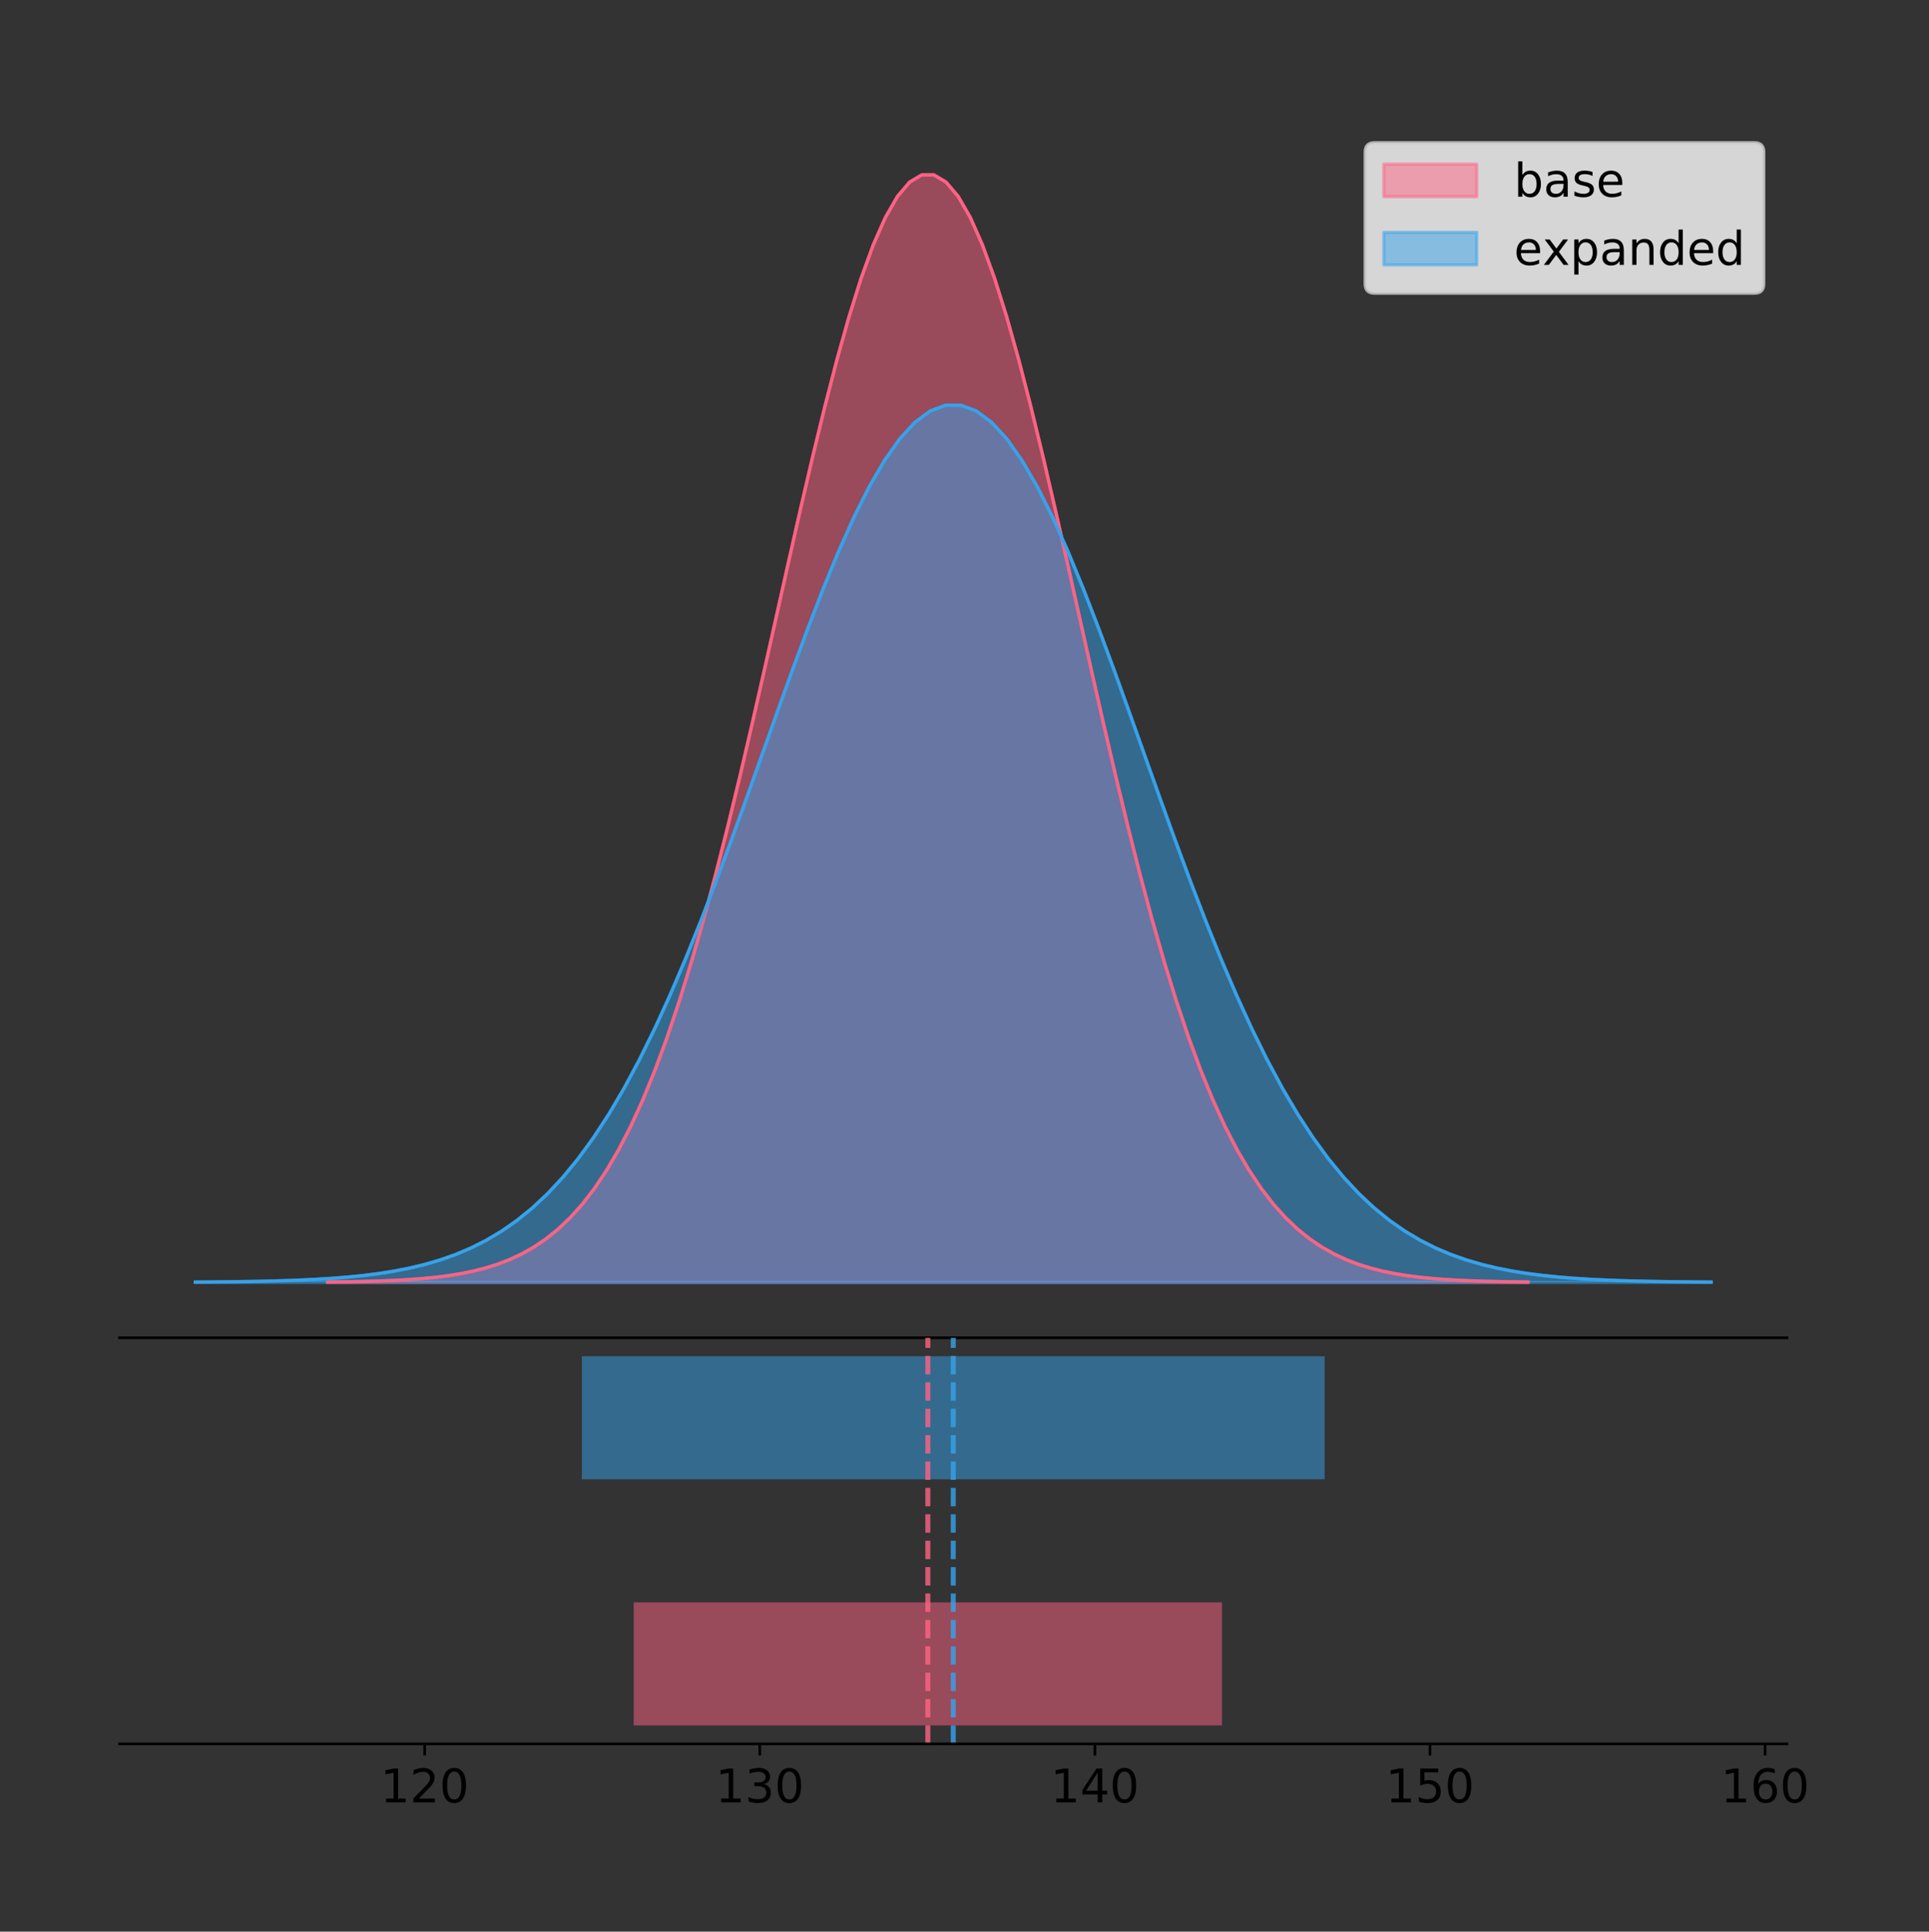 <?xml version="1.0" encoding="utf-8" standalone="no"?>
<!DOCTYPE svg PUBLIC "-//W3C//DTD SVG 1.1//EN"
  "http://www.w3.org/Graphics/SVG/1.1/DTD/svg11.dtd">
<!-- Created with matplotlib (https://matplotlib.org/) -->
<svg height="581.789pt" version="1.1" viewBox="0 0 580.973 581.789" width="580.973pt" xmlns="http://www.w3.org/2000/svg" xmlns:xlink="http://www.w3.org/1999/xlink">
 <rect x="0" y="0" width="580.973" height="581.789" fill="#333333" stroke="none"/>
 <defs>
  <style type="text/css">
*{stroke-linecap:butt;stroke-linejoin:round;}
  </style>
 </defs>
 <g id="figure_1">
  <g id="patch_1">
   <path d="M 0 581.789 
L 580.973 581.789 
L 580.973 0 
L 0 0 
z
" style="fill:none;"/>
  </g>
  <g id="axes_1">
   <g id="patch_2">
    <path d="M 36 402.93 
L 538.2 402.93 
L 538.2 36 
L 36 36 
z
" style="fill:none;"/>
   </g>
   <g id="PolyCollection_1">
    <defs>
     <path d="M 98.655 -195.538 
L 98.655 -195.65 
L 102.308 -195.692 
L 105.96 -195.749 
L 109.612 -195.825 
L 113.265 -195.925 
L 116.917 -196.058 
L 120.569 -196.23 
L 124.222 -196.455 
L 127.874 -196.744 
L 131.526 -197.115 
L 135.179 -197.585 
L 138.831 -198.179 
L 142.483 -198.923 
L 146.136 -199.848 
L 149.788 -200.99 
L 153.44 -202.39 
L 157.093 -204.093 
L 160.745 -206.151 
L 164.397 -208.617 
L 168.05 -211.552 
L 171.702 -215.017 
L 175.354 -219.078 
L 179.007 -223.801 
L 182.659 -229.25 
L 186.311 -235.488 
L 189.964 -242.572 
L 193.616 -250.552 
L 197.268 -259.468 
L 200.921 -269.344 
L 204.573 -280.192 
L 208.225 -292.002 
L 211.878 -304.744 
L 215.53 -318.365 
L 219.182 -332.786 
L 222.835 -347.901 
L 226.487 -363.58 
L 230.139 -379.667 
L 233.792 -395.98 
L 237.444 -412.318 
L 241.096 -428.462 
L 244.749 -444.18 
L 248.401 -459.23 
L 252.053 -473.372 
L 255.706 -486.366 
L 259.358 -497.987 
L 263.01 -508.025 
L 266.663 -516.294 
L 270.315 -522.64 
L 273.967 -526.94 
L 277.62 -529.111 
L 281.272 -529.111 
L 284.924 -526.94 
L 288.577 -522.64 
L 292.229 -516.294 
L 295.881 -508.025 
L 299.534 -497.987 
L 303.186 -486.366 
L 306.838 -473.372 
L 310.491 -459.23 
L 314.143 -444.18 
L 317.795 -428.462 
L 321.448 -412.318 
L 325.1 -395.98 
L 328.752 -379.667 
L 332.405 -363.58 
L 336.057 -347.901 
L 339.709 -332.786 
L 343.362 -318.365 
L 347.014 -304.744 
L 350.666 -292.002 
L 354.319 -280.192 
L 357.971 -269.344 
L 361.623 -259.468 
L 365.276 -250.552 
L 368.928 -242.572 
L 372.58 -235.488 
L 376.233 -229.25 
L 379.885 -223.801 
L 383.537 -219.078 
L 387.19 -215.017 
L 390.842 -211.552 
L 394.494 -208.617 
L 398.147 -206.151 
L 401.799 -204.093 
L 405.451 -202.39 
L 409.104 -200.99 
L 412.756 -199.848 
L 416.408 -198.923 
L 420.061 -198.179 
L 423.713 -197.585 
L 427.365 -197.115 
L 431.018 -196.744 
L 434.67 -196.455 
L 438.322 -196.23 
L 441.975 -196.058 
L 445.627 -195.925 
L 449.279 -195.825 
L 452.932 -195.749 
L 456.584 -195.692 
L 460.236 -195.65 
L 460.236 -195.538 
L 460.236 -195.538 
L 456.584 -195.538 
L 452.932 -195.538 
L 449.279 -195.538 
L 445.627 -195.538 
L 441.975 -195.538 
L 438.322 -195.538 
L 434.67 -195.538 
L 431.018 -195.538 
L 427.365 -195.538 
L 423.713 -195.538 
L 420.061 -195.538 
L 416.408 -195.538 
L 412.756 -195.538 
L 409.104 -195.538 
L 405.451 -195.538 
L 401.799 -195.538 
L 398.147 -195.538 
L 394.494 -195.538 
L 390.842 -195.538 
L 387.19 -195.538 
L 383.537 -195.538 
L 379.885 -195.538 
L 376.233 -195.538 
L 372.58 -195.538 
L 368.928 -195.538 
L 365.276 -195.538 
L 361.623 -195.538 
L 357.971 -195.538 
L 354.319 -195.538 
L 350.666 -195.538 
L 347.014 -195.538 
L 343.362 -195.538 
L 339.709 -195.538 
L 336.057 -195.538 
L 332.405 -195.538 
L 328.752 -195.538 
L 325.1 -195.538 
L 321.448 -195.538 
L 317.795 -195.538 
L 314.143 -195.538 
L 310.491 -195.538 
L 306.838 -195.538 
L 303.186 -195.538 
L 299.534 -195.538 
L 295.881 -195.538 
L 292.229 -195.538 
L 288.577 -195.538 
L 284.924 -195.538 
L 281.272 -195.538 
L 277.62 -195.538 
L 273.967 -195.538 
L 270.315 -195.538 
L 266.663 -195.538 
L 263.01 -195.538 
L 259.358 -195.538 
L 255.706 -195.538 
L 252.053 -195.538 
L 248.401 -195.538 
L 244.749 -195.538 
L 241.096 -195.538 
L 237.444 -195.538 
L 233.792 -195.538 
L 230.139 -195.538 
L 226.487 -195.538 
L 222.835 -195.538 
L 219.182 -195.538 
L 215.53 -195.538 
L 211.878 -195.538 
L 208.225 -195.538 
L 204.573 -195.538 
L 200.921 -195.538 
L 197.268 -195.538 
L 193.616 -195.538 
L 189.964 -195.538 
L 186.311 -195.538 
L 182.659 -195.538 
L 179.007 -195.538 
L 175.354 -195.538 
L 171.702 -195.538 
L 168.05 -195.538 
L 164.397 -195.538 
L 160.745 -195.538 
L 157.093 -195.538 
L 153.44 -195.538 
L 149.788 -195.538 
L 146.136 -195.538 
L 142.483 -195.538 
L 138.831 -195.538 
L 135.179 -195.538 
L 131.526 -195.538 
L 127.874 -195.538 
L 124.222 -195.538 
L 120.569 -195.538 
L 116.917 -195.538 
L 113.265 -195.538 
L 109.612 -195.538 
L 105.96 -195.538 
L 102.308 -195.538 
L 98.655 -195.538 
z
" id="ma964a20f05" style="stroke:#ff6384;stroke-opacity:0.5;"/>
    </defs>
    <g clip-path="url(#p8cae50a552)">
     <use style="fill:#ff6384;fill-opacity:0.5;stroke:#ff6384;stroke-opacity:0.5;" x="0" xlink:href="#ma964a20f05" y="581.789"/>
    </g>
   </g>
   <g id="PolyCollection_2">
    <defs>
     <path d="M 58.827 -195.538 
L 58.827 -195.627 
L 63.439 -195.66 
L 68.05 -195.705 
L 72.662 -195.765 
L 77.274 -195.845 
L 81.885 -195.949 
L 86.497 -196.086 
L 91.108 -196.264 
L 95.72 -196.493 
L 100.331 -196.787 
L 104.943 -197.159 
L 109.555 -197.63 
L 114.166 -198.219 
L 118.778 -198.951 
L 123.389 -199.856 
L 128.001 -200.965 
L 132.612 -202.314 
L 137.224 -203.943 
L 141.836 -205.896 
L 146.447 -208.221 
L 151.059 -210.965 
L 155.67 -214.182 
L 160.282 -217.922 
L 164.893 -222.238 
L 169.505 -227.178 
L 174.117 -232.789 
L 178.728 -239.109 
L 183.34 -246.17 
L 187.951 -253.992 
L 192.563 -262.583 
L 197.174 -271.937 
L 201.786 -282.029 
L 206.398 -292.816 
L 211.009 -304.237 
L 215.621 -316.209 
L 220.232 -328.626 
L 224.844 -341.367 
L 229.455 -354.287 
L 234.067 -367.227 
L 238.679 -380.013 
L 243.29 -392.461 
L 247.902 -404.38 
L 252.513 -415.58 
L 257.125 -425.872 
L 261.736 -435.075 
L 266.348 -443.025 
L 270.96 -449.575 
L 275.571 -454.6 
L 280.183 -458.006 
L 284.794 -459.725 
L 289.406 -459.725 
L 294.017 -458.006 
L 298.629 -454.6 
L 303.24 -449.575 
L 307.852 -443.025 
L 312.464 -435.075 
L 317.075 -425.872 
L 321.687 -415.58 
L 326.298 -404.38 
L 330.91 -392.461 
L 335.521 -380.013 
L 340.133 -367.227 
L 344.745 -354.287 
L 349.356 -341.367 
L 353.968 -328.626 
L 358.579 -316.209 
L 363.191 -304.237 
L 367.802 -292.816 
L 372.414 -282.029 
L 377.026 -271.937 
L 381.637 -262.583 
L 386.249 -253.992 
L 390.86 -246.17 
L 395.472 -239.109 
L 400.083 -232.789 
L 404.695 -227.178 
L 409.307 -222.238 
L 413.918 -217.922 
L 418.53 -214.182 
L 423.141 -210.965 
L 427.753 -208.221 
L 432.364 -205.896 
L 436.976 -203.943 
L 441.588 -202.314 
L 446.199 -200.965 
L 450.811 -199.856 
L 455.422 -198.951 
L 460.034 -198.219 
L 464.645 -197.63 
L 469.257 -197.159 
L 473.869 -196.787 
L 478.48 -196.493 
L 483.092 -196.264 
L 487.703 -196.086 
L 492.315 -195.949 
L 496.926 -195.845 
L 501.538 -195.765 
L 506.15 -195.705 
L 510.761 -195.66 
L 515.373 -195.627 
L 515.373 -195.538 
L 515.373 -195.538 
L 510.761 -195.538 
L 506.15 -195.538 
L 501.538 -195.538 
L 496.926 -195.538 
L 492.315 -195.538 
L 487.703 -195.538 
L 483.092 -195.538 
L 478.48 -195.538 
L 473.869 -195.538 
L 469.257 -195.538 
L 464.645 -195.538 
L 460.034 -195.538 
L 455.422 -195.538 
L 450.811 -195.538 
L 446.199 -195.538 
L 441.588 -195.538 
L 436.976 -195.538 
L 432.364 -195.538 
L 427.753 -195.538 
L 423.141 -195.538 
L 418.53 -195.538 
L 413.918 -195.538 
L 409.307 -195.538 
L 404.695 -195.538 
L 400.083 -195.538 
L 395.472 -195.538 
L 390.86 -195.538 
L 386.249 -195.538 
L 381.637 -195.538 
L 377.026 -195.538 
L 372.414 -195.538 
L 367.802 -195.538 
L 363.191 -195.538 
L 358.579 -195.538 
L 353.968 -195.538 
L 349.356 -195.538 
L 344.745 -195.538 
L 340.133 -195.538 
L 335.521 -195.538 
L 330.91 -195.538 
L 326.298 -195.538 
L 321.687 -195.538 
L 317.075 -195.538 
L 312.464 -195.538 
L 307.852 -195.538 
L 303.24 -195.538 
L 298.629 -195.538 
L 294.017 -195.538 
L 289.406 -195.538 
L 284.794 -195.538 
L 280.183 -195.538 
L 275.571 -195.538 
L 270.96 -195.538 
L 266.348 -195.538 
L 261.736 -195.538 
L 257.125 -195.538 
L 252.513 -195.538 
L 247.902 -195.538 
L 243.29 -195.538 
L 238.679 -195.538 
L 234.067 -195.538 
L 229.455 -195.538 
L 224.844 -195.538 
L 220.232 -195.538 
L 215.621 -195.538 
L 211.009 -195.538 
L 206.398 -195.538 
L 201.786 -195.538 
L 197.174 -195.538 
L 192.563 -195.538 
L 187.951 -195.538 
L 183.34 -195.538 
L 178.728 -195.538 
L 174.117 -195.538 
L 169.505 -195.538 
L 164.893 -195.538 
L 160.282 -195.538 
L 155.67 -195.538 
L 151.059 -195.538 
L 146.447 -195.538 
L 141.836 -195.538 
L 137.224 -195.538 
L 132.612 -195.538 
L 128.001 -195.538 
L 123.389 -195.538 
L 118.778 -195.538 
L 114.166 -195.538 
L 109.555 -195.538 
L 104.943 -195.538 
L 100.331 -195.538 
L 95.72 -195.538 
L 91.108 -195.538 
L 86.497 -195.538 
L 81.885 -195.538 
L 77.274 -195.538 
L 72.662 -195.538 
L 68.05 -195.538 
L 63.439 -195.538 
L 58.827 -195.538 
z
" id="m7639c1d9b0" style="stroke:#36a2eb;stroke-opacity:0.5;"/>
    </defs>
    <g clip-path="url(#p8cae50a552)">
     <use style="fill:#36a2eb;fill-opacity:0.5;stroke:#36a2eb;stroke-opacity:0.5;" x="0" xlink:href="#m7639c1d9b0" y="581.789"/>
    </g>
   </g>
   <g id="line2d_1">
    <path clip-path="url(#p8cae50a552)" d="M 98.655 386.139 
L 102.308 386.097 
L 105.96 386.04 
L 109.612 385.965 
L 113.265 385.864 
L 116.917 385.732 
L 120.569 385.559 
L 124.222 385.334 
L 127.874 385.045 
L 131.526 384.675 
L 135.179 384.204 
L 138.831 383.61 
L 142.483 382.867 
L 146.136 381.941 
L 149.788 380.799 
L 153.44 379.399 
L 157.093 377.696 
L 160.745 375.639 
L 164.397 373.172 
L 168.05 370.238 
L 171.702 366.772 
L 175.354 362.711 
L 179.007 357.989 
L 182.659 352.539 
L 186.311 346.301 
L 189.964 339.217 
L 193.616 331.237 
L 197.268 322.322 
L 200.921 312.445 
L 204.573 301.597 
L 208.225 289.787 
L 211.878 277.045 
L 215.53 263.424 
L 219.182 249.004 
L 222.835 233.888 
L 226.487 218.209 
L 230.139 202.123 
L 233.792 185.809 
L 237.444 169.471 
L 241.096 153.327 
L 244.749 137.61 
L 248.401 122.559 
L 252.053 108.418 
L 255.706 95.423 
L 259.358 83.803 
L 263.01 73.765 
L 266.663 65.495 
L 270.315 59.15 
L 273.967 54.85 
L 277.62 52.679 
L 281.272 52.679 
L 284.924 54.85 
L 288.577 59.15 
L 292.229 65.495 
L 295.881 73.765 
L 299.534 83.803 
L 303.186 95.423 
L 306.838 108.418 
L 310.491 122.559 
L 314.143 137.61 
L 317.795 153.327 
L 321.448 169.471 
L 325.1 185.809 
L 328.752 202.123 
L 332.405 218.209 
L 336.057 233.888 
L 339.709 249.004 
L 343.362 263.424 
L 347.014 277.045 
L 350.666 289.787 
L 354.319 301.597 
L 357.971 312.445 
L 361.623 322.322 
L 365.276 331.237 
L 368.928 339.217 
L 372.58 346.301 
L 376.233 352.539 
L 379.885 357.989 
L 383.537 362.711 
L 387.19 366.772 
L 390.842 370.238 
L 394.494 373.172 
L 398.147 375.639 
L 401.799 377.696 
L 405.451 379.399 
L 409.104 380.799 
L 412.756 381.941 
L 416.408 382.867 
L 420.061 383.61 
L 423.713 384.204 
L 427.365 384.675 
L 431.018 385.045 
L 434.67 385.334 
L 438.322 385.559 
L 441.975 385.732 
L 445.627 385.864 
L 449.279 385.965 
L 452.932 386.04 
L 456.584 386.097 
L 460.236 386.139 
" style="fill:none;stroke:#ff6384;stroke-linecap:square;"/>
   </g>
   <g id="line2d_2">
    <path clip-path="url(#p8cae50a552)" d="M 58.827 386.163 
L 63.439 386.129 
L 68.05 386.084 
L 72.662 386.024 
L 77.274 385.945 
L 81.885 385.84 
L 86.497 385.703 
L 91.108 385.525 
L 95.72 385.296 
L 100.331 385.003 
L 104.943 384.63 
L 109.555 384.16 
L 114.166 383.571 
L 118.778 382.838 
L 123.389 381.933 
L 128.001 380.825 
L 132.612 379.476 
L 137.224 377.846 
L 141.836 375.893 
L 146.447 373.569 
L 151.059 370.824 
L 155.67 367.608 
L 160.282 363.868 
L 164.893 359.552 
L 169.505 354.611 
L 174.117 349.001 
L 178.728 342.68 
L 183.34 335.619 
L 187.951 327.797 
L 192.563 319.206 
L 197.174 309.852 
L 201.786 299.761 
L 206.398 288.973 
L 211.009 277.552 
L 215.621 265.581 
L 220.232 253.163 
L 224.844 240.423 
L 229.455 227.503 
L 234.067 214.563 
L 238.679 201.777 
L 243.29 189.329 
L 247.902 177.409 
L 252.513 166.209 
L 257.125 155.918 
L 261.736 146.714 
L 266.348 138.764 
L 270.96 132.215 
L 275.571 127.189 
L 280.183 123.784 
L 284.794 122.064 
L 289.406 122.064 
L 294.017 123.784 
L 298.629 127.189 
L 303.24 132.215 
L 307.852 138.764 
L 312.464 146.714 
L 317.075 155.918 
L 321.687 166.209 
L 326.298 177.409 
L 330.91 189.329 
L 335.521 201.777 
L 340.133 214.563 
L 344.745 227.503 
L 349.356 240.423 
L 353.968 253.163 
L 358.579 265.581 
L 363.191 277.552 
L 367.802 288.973 
L 372.414 299.761 
L 377.026 309.852 
L 381.637 319.206 
L 386.249 327.797 
L 390.86 335.619 
L 395.472 342.68 
L 400.083 349.001 
L 404.695 354.611 
L 409.307 359.552 
L 413.918 363.868 
L 418.53 367.608 
L 423.141 370.824 
L 427.753 373.569 
L 432.364 375.893 
L 436.976 377.846 
L 441.588 379.476 
L 446.199 380.825 
L 450.811 381.933 
L 455.422 382.838 
L 460.034 383.571 
L 464.645 384.16 
L 469.257 384.63 
L 473.869 385.003 
L 478.48 385.296 
L 483.092 385.525 
L 487.703 385.703 
L 492.315 385.84 
L 496.926 385.945 
L 501.538 386.024 
L 506.15 386.084 
L 510.761 386.129 
L 515.373 386.163 
" style="fill:none;stroke:#36a2eb;stroke-linecap:square;"/>
   </g>
   <g id="patch_3">
    <path d="M 36 402.93 
L 538.2 402.93 
" style="fill:none;stroke:#000000;stroke-linecap:square;stroke-linejoin:miter;stroke-width:0.8;"/>
   </g>
   <g id="legend_1">
    <g id="patch_4">
     <path d="M 413.972 88.299 
L 528.4 88.299 
Q 531.2 88.299 531.2 85.499 
L 531.2 45.8 
Q 531.2 43 528.4 43 
L 413.972 43 
Q 411.172 43 411.172 45.8 
L 411.172 85.499 
Q 411.172 88.299 413.972 88.299 
z
" style="fill:#ffffff;opacity:0.8;stroke:#cccccc;stroke-linejoin:miter;"/>
    </g>
    <g id="patch_5">
     <path d="M 416.772 59.238 
L 444.772 59.238 
L 444.772 49.438 
L 416.772 49.438 
z
" style="fill:#ff6384;opacity:0.5;stroke:#ff6384;stroke-linejoin:miter;"/>
    </g>
    <g id="text_1">
     <!-- base -->
     <defs>
      <path d="M 48.688 27.297 
Q 48.688 37.203 44.609 42.844 
Q 40.531 48.484 33.406 48.484 
Q 26.266 48.484 22.188 42.844 
Q 18.109 37.203 18.109 27.297 
Q 18.109 17.391 22.188 11.75 
Q 26.266 6.109 33.406 6.109 
Q 40.531 6.109 44.609 11.75 
Q 48.688 17.391 48.688 27.297 
z
M 18.109 46.391 
Q 20.953 51.266 25.266 53.625 
Q 29.594 56 35.594 56 
Q 45.562 56 51.781 48.094 
Q 58.016 40.188 58.016 27.297 
Q 58.016 14.406 51.781 6.484 
Q 45.562 -1.422 35.594 -1.422 
Q 29.594 -1.422 25.266 0.953 
Q 20.953 3.328 18.109 8.203 
L 18.109 0 
L 9.078 0 
L 9.078 75.984 
L 18.109 75.984 
z
" id="DejaVuSans-98"/>
      <path d="M 34.281 27.484 
Q 23.391 27.484 19.188 25 
Q 14.984 22.516 14.984 16.5 
Q 14.984 11.719 18.141 8.906 
Q 21.297 6.109 26.703 6.109 
Q 34.188 6.109 38.703 11.406 
Q 43.219 16.703 43.219 25.484 
L 43.219 27.484 
z
M 52.203 31.203 
L 52.203 0 
L 43.219 0 
L 43.219 8.297 
Q 40.141 3.328 35.547 0.953 
Q 30.953 -1.422 24.312 -1.422 
Q 15.922 -1.422 10.953 3.297 
Q 6 8.016 6 15.922 
Q 6 25.141 12.172 29.828 
Q 18.359 34.516 30.609 34.516 
L 43.219 34.516 
L 43.219 35.406 
Q 43.219 41.609 39.141 45 
Q 35.062 48.391 27.688 48.391 
Q 23 48.391 18.547 47.266 
Q 14.109 46.141 10.016 43.891 
L 10.016 52.203 
Q 14.938 54.109 19.578 55.047 
Q 24.219 56 28.609 56 
Q 40.484 56 46.344 49.844 
Q 52.203 43.703 52.203 31.203 
z
" id="DejaVuSans-97"/>
      <path d="M 44.281 53.078 
L 44.281 44.578 
Q 40.484 46.531 36.375 47.5 
Q 32.281 48.484 27.875 48.484 
Q 21.188 48.484 17.844 46.438 
Q 14.5 44.391 14.5 40.281 
Q 14.5 37.156 16.891 35.375 
Q 19.281 33.594 26.516 31.984 
L 29.594 31.297 
Q 39.156 29.25 43.188 25.516 
Q 47.219 21.781 47.219 15.094 
Q 47.219 7.469 41.188 3.016 
Q 35.156 -1.422 24.609 -1.422 
Q 20.219 -1.422 15.453 -0.562 
Q 10.688 0.297 5.422 2 
L 5.422 11.281 
Q 10.406 8.688 15.234 7.391 
Q 20.062 6.109 24.812 6.109 
Q 31.156 6.109 34.562 8.281 
Q 37.984 10.453 37.984 14.406 
Q 37.984 18.062 35.516 20.016 
Q 33.062 21.969 24.703 23.781 
L 21.578 24.516 
Q 13.234 26.266 9.516 29.906 
Q 5.812 33.547 5.812 39.891 
Q 5.812 47.609 11.281 51.797 
Q 16.75 56 26.812 56 
Q 31.781 56 36.172 55.266 
Q 40.578 54.547 44.281 53.078 
z
" id="DejaVuSans-115"/>
      <path d="M 56.203 29.594 
L 56.203 25.203 
L 14.891 25.203 
Q 15.484 15.922 20.484 11.062 
Q 25.484 6.203 34.422 6.203 
Q 39.594 6.203 44.453 7.469 
Q 49.312 8.734 54.109 11.281 
L 54.109 2.781 
Q 49.266 0.734 44.188 -0.344 
Q 39.109 -1.422 33.891 -1.422 
Q 20.797 -1.422 13.156 6.188 
Q 5.516 13.812 5.516 26.812 
Q 5.516 40.234 12.766 48.109 
Q 20.016 56 32.328 56 
Q 43.359 56 49.781 48.891 
Q 56.203 41.797 56.203 29.594 
z
M 47.219 32.234 
Q 47.125 39.594 43.094 43.984 
Q 39.062 48.391 32.422 48.391 
Q 24.906 48.391 20.391 44.141 
Q 15.875 39.891 15.188 32.172 
z
" id="DejaVuSans-101"/>
     </defs>
     <g transform="translate(455.972 59.238)scale(0.14 -0.14)">
      <use xlink:href="#DejaVuSans-98"/>
      <use x="63.477" xlink:href="#DejaVuSans-97"/>
      <use x="124.756" xlink:href="#DejaVuSans-115"/>
      <use x="176.855" xlink:href="#DejaVuSans-101"/>
     </g>
    </g>
    <g id="patch_6">
     <path d="M 416.772 79.787 
L 444.772 79.787 
L 444.772 69.987 
L 416.772 69.987 
z
" style="fill:#36a2eb;opacity:0.5;stroke:#36a2eb;stroke-linejoin:miter;"/>
    </g>
    <g id="text_2">
     <!-- expanded -->
     <defs>
      <path d="M 54.891 54.688 
L 35.109 28.078 
L 55.906 0 
L 45.312 0 
L 29.391 21.484 
L 13.484 0 
L 2.875 0 
L 24.125 28.609 
L 4.688 54.688 
L 15.281 54.688 
L 29.781 35.203 
L 44.281 54.688 
z
" id="DejaVuSans-120"/>
      <path d="M 18.109 8.203 
L 18.109 -20.797 
L 9.078 -20.797 
L 9.078 54.688 
L 18.109 54.688 
L 18.109 46.391 
Q 20.953 51.266 25.266 53.625 
Q 29.594 56 35.594 56 
Q 45.562 56 51.781 48.094 
Q 58.016 40.188 58.016 27.297 
Q 58.016 14.406 51.781 6.484 
Q 45.562 -1.422 35.594 -1.422 
Q 29.594 -1.422 25.266 0.953 
Q 20.953 3.328 18.109 8.203 
z
M 48.688 27.297 
Q 48.688 37.203 44.609 42.844 
Q 40.531 48.484 33.406 48.484 
Q 26.266 48.484 22.188 42.844 
Q 18.109 37.203 18.109 27.297 
Q 18.109 17.391 22.188 11.75 
Q 26.266 6.109 33.406 6.109 
Q 40.531 6.109 44.609 11.75 
Q 48.688 17.391 48.688 27.297 
z
" id="DejaVuSans-112"/>
      <path d="M 54.891 33.016 
L 54.891 0 
L 45.906 0 
L 45.906 32.719 
Q 45.906 40.484 42.875 44.328 
Q 39.844 48.188 33.797 48.188 
Q 26.516 48.188 22.312 43.547 
Q 18.109 38.922 18.109 30.906 
L 18.109 0 
L 9.078 0 
L 9.078 54.688 
L 18.109 54.688 
L 18.109 46.188 
Q 21.344 51.125 25.703 53.562 
Q 30.078 56 35.797 56 
Q 45.219 56 50.047 50.172 
Q 54.891 44.344 54.891 33.016 
z
" id="DejaVuSans-110"/>
      <path d="M 45.406 46.391 
L 45.406 75.984 
L 54.391 75.984 
L 54.391 0 
L 45.406 0 
L 45.406 8.203 
Q 42.578 3.328 38.25 0.953 
Q 33.938 -1.422 27.875 -1.422 
Q 17.969 -1.422 11.734 6.484 
Q 5.516 14.406 5.516 27.297 
Q 5.516 40.188 11.734 48.094 
Q 17.969 56 27.875 56 
Q 33.938 56 38.25 53.625 
Q 42.578 51.266 45.406 46.391 
z
M 14.797 27.297 
Q 14.797 17.391 18.875 11.75 
Q 22.953 6.109 30.078 6.109 
Q 37.203 6.109 41.297 11.75 
Q 45.406 17.391 45.406 27.297 
Q 45.406 37.203 41.297 42.844 
Q 37.203 48.484 30.078 48.484 
Q 22.953 48.484 18.875 42.844 
Q 14.797 37.203 14.797 27.297 
z
" id="DejaVuSans-100"/>
     </defs>
     <g transform="translate(455.972 79.787)scale(0.14 -0.14)">
      <use xlink:href="#DejaVuSans-101"/>
      <use x="61.508" xlink:href="#DejaVuSans-120"/>
      <use x="120.688" xlink:href="#DejaVuSans-112"/>
      <use x="184.164" xlink:href="#DejaVuSans-97"/>
      <use x="245.443" xlink:href="#DejaVuSans-110"/>
      <use x="308.822" xlink:href="#DejaVuSans-100"/>
      <use x="372.299" xlink:href="#DejaVuSans-101"/>
      <use x="433.822" xlink:href="#DejaVuSans-100"/>
     </g>
    </g>
   </g>
  </g>
  <g id="axes_2">
   <g id="patch_7">
    <path d="M 36 525.24 
L 538.2 525.24 
L 538.2 402.93 
L 36 402.93 
z
" style="fill:none;"/>
   </g>
   <g id="patch_8">
    <path clip-path="url(#p920e4321ba)" d="M 190.858 519.68 
L 368.033 519.68 
L 368.033 482.617 
L 190.858 482.617 
z
" style="fill:#ff6384;opacity:0.5;"/>
   </g>
   <g id="patch_9">
    <path clip-path="url(#p920e4321ba)" d="M 175.246 445.553 
L 398.954 445.553 
L 398.954 408.49 
L 175.246 408.49 
z
" style="fill:#36a2eb;opacity:0.5;"/>
   </g>
   <g id="matplotlib.axis_1">
    <g id="xtick_1">
     <g id="line2d_3">
      <defs>
       <path d="M 0 0 
L 0 3.5 
" id="m6a035788e3" style="stroke:#000000;stroke-width:0.8;"/>
      </defs>
      <g>
       <use style="stroke:#000000;stroke-width:0.8;" x="127.907" xlink:href="#m6a035788e3" y="525.24"/>
      </g>
     </g>
     <g id="text_3">
      <!-- 120 -->
      <defs>
       <path d="M 12.406 8.297 
L 28.516 8.297 
L 28.516 63.922 
L 10.984 60.406 
L 10.984 69.391 
L 28.422 72.906 
L 38.281 72.906 
L 38.281 8.297 
L 54.391 8.297 
L 54.391 0 
L 12.406 0 
z
" id="DejaVuSans-49"/>
       <path d="M 19.188 8.297 
L 53.609 8.297 
L 53.609 0 
L 7.328 0 
L 7.328 8.297 
Q 12.938 14.109 22.625 23.891 
Q 32.328 33.688 34.812 36.531 
Q 39.547 41.844 41.422 45.531 
Q 43.312 49.219 43.312 52.781 
Q 43.312 58.594 39.234 62.25 
Q 35.156 65.922 28.609 65.922 
Q 23.969 65.922 18.812 64.312 
Q 13.672 62.703 7.812 59.422 
L 7.812 69.391 
Q 13.766 71.781 18.938 73 
Q 24.125 74.219 28.422 74.219 
Q 39.75 74.219 46.484 68.547 
Q 53.219 62.891 53.219 53.422 
Q 53.219 48.922 51.531 44.891 
Q 49.859 40.875 45.406 35.406 
Q 44.188 33.984 37.641 27.219 
Q 31.109 20.453 19.188 8.297 
z
" id="DejaVuSans-50"/>
       <path d="M 31.781 66.406 
Q 24.172 66.406 20.328 58.906 
Q 16.5 51.422 16.5 36.375 
Q 16.5 21.391 20.328 13.891 
Q 24.172 6.391 31.781 6.391 
Q 39.453 6.391 43.281 13.891 
Q 47.125 21.391 47.125 36.375 
Q 47.125 51.422 43.281 58.906 
Q 39.453 66.406 31.781 66.406 
z
M 31.781 74.219 
Q 44.047 74.219 50.516 64.516 
Q 56.984 54.828 56.984 36.375 
Q 56.984 17.969 50.516 8.266 
Q 44.047 -1.422 31.781 -1.422 
Q 19.531 -1.422 13.062 8.266 
Q 6.594 17.969 6.594 36.375 
Q 6.594 54.828 13.062 64.516 
Q 19.531 74.219 31.781 74.219 
z
" id="DejaVuSans-48"/>
      </defs>
      <g transform="translate(114.546 542.878)scale(0.14 -0.14)">
       <use xlink:href="#DejaVuSans-49"/>
       <use x="63.623" xlink:href="#DejaVuSans-50"/>
       <use x="127.246" xlink:href="#DejaVuSans-48"/>
      </g>
     </g>
    </g>
    <g id="xtick_2">
     <g id="line2d_4">
      <g>
       <use style="stroke:#000000;stroke-width:0.8;" x="228.833" xlink:href="#m6a035788e3" y="525.24"/>
      </g>
     </g>
     <g id="text_4">
      <!-- 130 -->
      <defs>
       <path d="M 40.578 39.312 
Q 47.656 37.797 51.625 33 
Q 55.609 28.219 55.609 21.188 
Q 55.609 10.406 48.188 4.484 
Q 40.766 -1.422 27.094 -1.422 
Q 22.516 -1.422 17.656 -0.516 
Q 12.797 0.391 7.625 2.203 
L 7.625 11.719 
Q 11.719 9.328 16.594 8.109 
Q 21.484 6.891 26.812 6.891 
Q 36.078 6.891 40.938 10.547 
Q 45.797 14.203 45.797 21.188 
Q 45.797 27.641 41.281 31.266 
Q 36.766 34.906 28.719 34.906 
L 20.219 34.906 
L 20.219 43.016 
L 29.109 43.016 
Q 36.375 43.016 40.234 45.922 
Q 44.094 48.828 44.094 54.297 
Q 44.094 59.906 40.109 62.906 
Q 36.141 65.922 28.719 65.922 
Q 24.656 65.922 20.016 65.031 
Q 15.375 64.156 9.812 62.312 
L 9.812 71.094 
Q 15.438 72.656 20.344 73.438 
Q 25.25 74.219 29.594 74.219 
Q 40.828 74.219 47.359 69.109 
Q 53.906 64.016 53.906 55.328 
Q 53.906 49.266 50.438 45.094 
Q 46.969 40.922 40.578 39.312 
z
" id="DejaVuSans-51"/>
      </defs>
      <g transform="translate(215.472 542.878)scale(0.14 -0.14)">
       <use xlink:href="#DejaVuSans-49"/>
       <use x="63.623" xlink:href="#DejaVuSans-51"/>
       <use x="127.246" xlink:href="#DejaVuSans-48"/>
      </g>
     </g>
    </g>
    <g id="xtick_3">
     <g id="line2d_5">
      <g>
       <use style="stroke:#000000;stroke-width:0.8;" x="329.759" xlink:href="#m6a035788e3" y="525.24"/>
      </g>
     </g>
     <g id="text_5">
      <!-- 140 -->
      <defs>
       <path d="M 37.797 64.312 
L 12.891 25.391 
L 37.797 25.391 
z
M 35.203 72.906 
L 47.609 72.906 
L 47.609 25.391 
L 58.016 25.391 
L 58.016 17.188 
L 47.609 17.188 
L 47.609 0 
L 37.797 0 
L 37.797 17.188 
L 4.891 17.188 
L 4.891 26.703 
z
" id="DejaVuSans-52"/>
      </defs>
      <g transform="translate(316.398 542.878)scale(0.14 -0.14)">
       <use xlink:href="#DejaVuSans-49"/>
       <use x="63.623" xlink:href="#DejaVuSans-52"/>
       <use x="127.246" xlink:href="#DejaVuSans-48"/>
      </g>
     </g>
    </g>
    <g id="xtick_4">
     <g id="line2d_6">
      <g>
       <use style="stroke:#000000;stroke-width:0.8;" x="430.685" xlink:href="#m6a035788e3" y="525.24"/>
      </g>
     </g>
     <g id="text_6">
      <!-- 150 -->
      <defs>
       <path d="M 10.797 72.906 
L 49.516 72.906 
L 49.516 64.594 
L 19.828 64.594 
L 19.828 46.734 
Q 21.969 47.469 24.109 47.828 
Q 26.266 48.188 28.422 48.188 
Q 40.625 48.188 47.75 41.5 
Q 54.891 34.812 54.891 23.391 
Q 54.891 11.625 47.562 5.094 
Q 40.234 -1.422 26.906 -1.422 
Q 22.312 -1.422 17.547 -0.641 
Q 12.797 0.141 7.719 1.703 
L 7.719 11.625 
Q 12.109 9.234 16.797 8.062 
Q 21.484 6.891 26.703 6.891 
Q 35.156 6.891 40.078 11.328 
Q 45.016 15.766 45.016 23.391 
Q 45.016 31 40.078 35.438 
Q 35.156 39.891 26.703 39.891 
Q 22.75 39.891 18.812 39.016 
Q 14.891 38.141 10.797 36.281 
z
" id="DejaVuSans-53"/>
      </defs>
      <g transform="translate(417.324 542.878)scale(0.14 -0.14)">
       <use xlink:href="#DejaVuSans-49"/>
       <use x="63.623" xlink:href="#DejaVuSans-53"/>
       <use x="127.246" xlink:href="#DejaVuSans-48"/>
      </g>
     </g>
    </g>
    <g id="xtick_5">
     <g id="line2d_7">
      <g>
       <use style="stroke:#000000;stroke-width:0.8;" x="531.611" xlink:href="#m6a035788e3" y="525.24"/>
      </g>
     </g>
     <g id="text_7">
      <!-- 160 -->
      <defs>
       <path d="M 33.016 40.375 
Q 26.375 40.375 22.484 35.828 
Q 18.609 31.297 18.609 23.391 
Q 18.609 15.531 22.484 10.953 
Q 26.375 6.391 33.016 6.391 
Q 39.656 6.391 43.531 10.953 
Q 47.406 15.531 47.406 23.391 
Q 47.406 31.297 43.531 35.828 
Q 39.656 40.375 33.016 40.375 
z
M 52.594 71.297 
L 52.594 62.312 
Q 48.875 64.062 45.094 64.984 
Q 41.312 65.922 37.594 65.922 
Q 27.828 65.922 22.672 59.328 
Q 17.531 52.734 16.797 39.406 
Q 19.672 43.656 24.016 45.922 
Q 28.375 48.188 33.594 48.188 
Q 44.578 48.188 50.953 41.516 
Q 57.328 34.859 57.328 23.391 
Q 57.328 12.156 50.688 5.359 
Q 44.047 -1.422 33.016 -1.422 
Q 20.359 -1.422 13.672 8.266 
Q 6.984 17.969 6.984 36.375 
Q 6.984 53.656 15.188 63.938 
Q 23.391 74.219 37.203 74.219 
Q 40.922 74.219 44.703 73.484 
Q 48.484 72.75 52.594 71.297 
z
" id="DejaVuSans-54"/>
      </defs>
      <g transform="translate(518.25 542.878)scale(0.14 -0.14)">
       <use xlink:href="#DejaVuSans-49"/>
       <use x="63.623" xlink:href="#DejaVuSans-54"/>
       <use x="127.246" xlink:href="#DejaVuSans-48"/>
      </g>
     </g>
    </g>
   </g>
   <g id="line2d_8">
    <path clip-path="url(#p920e4321ba)" d="M 279.446 525.24 
L 279.446 402.93 
" style="fill:none;stroke:#ff6384;stroke-dasharray:5.55,2.4;stroke-dashoffset:0;stroke-opacity:0.8;stroke-width:1.5;"/>
   </g>
   <g id="line2d_9">
    <path clip-path="url(#p920e4321ba)" d="M 287.1 525.24 
L 287.1 402.93 
" style="fill:none;stroke:#36a2eb;stroke-dasharray:5.55,2.4;stroke-dashoffset:0;stroke-opacity:0.8;stroke-width:1.5;"/>
   </g>
   <g id="patch_10">
    <path d="M 36 525.24 
L 538.2 525.24 
" style="fill:none;stroke:#000000;stroke-linecap:square;stroke-linejoin:miter;stroke-width:0.8;"/>
   </g>
  </g>
 </g>
 <defs>
  <clipPath id="p8cae50a552">
   <rect height="366.93" width="502.2" x="36" y="36"/>
  </clipPath>
  <clipPath id="p920e4321ba">
   <rect height="122.31" width="502.2" x="36" y="402.93"/>
  </clipPath>
 </defs>
</svg>
